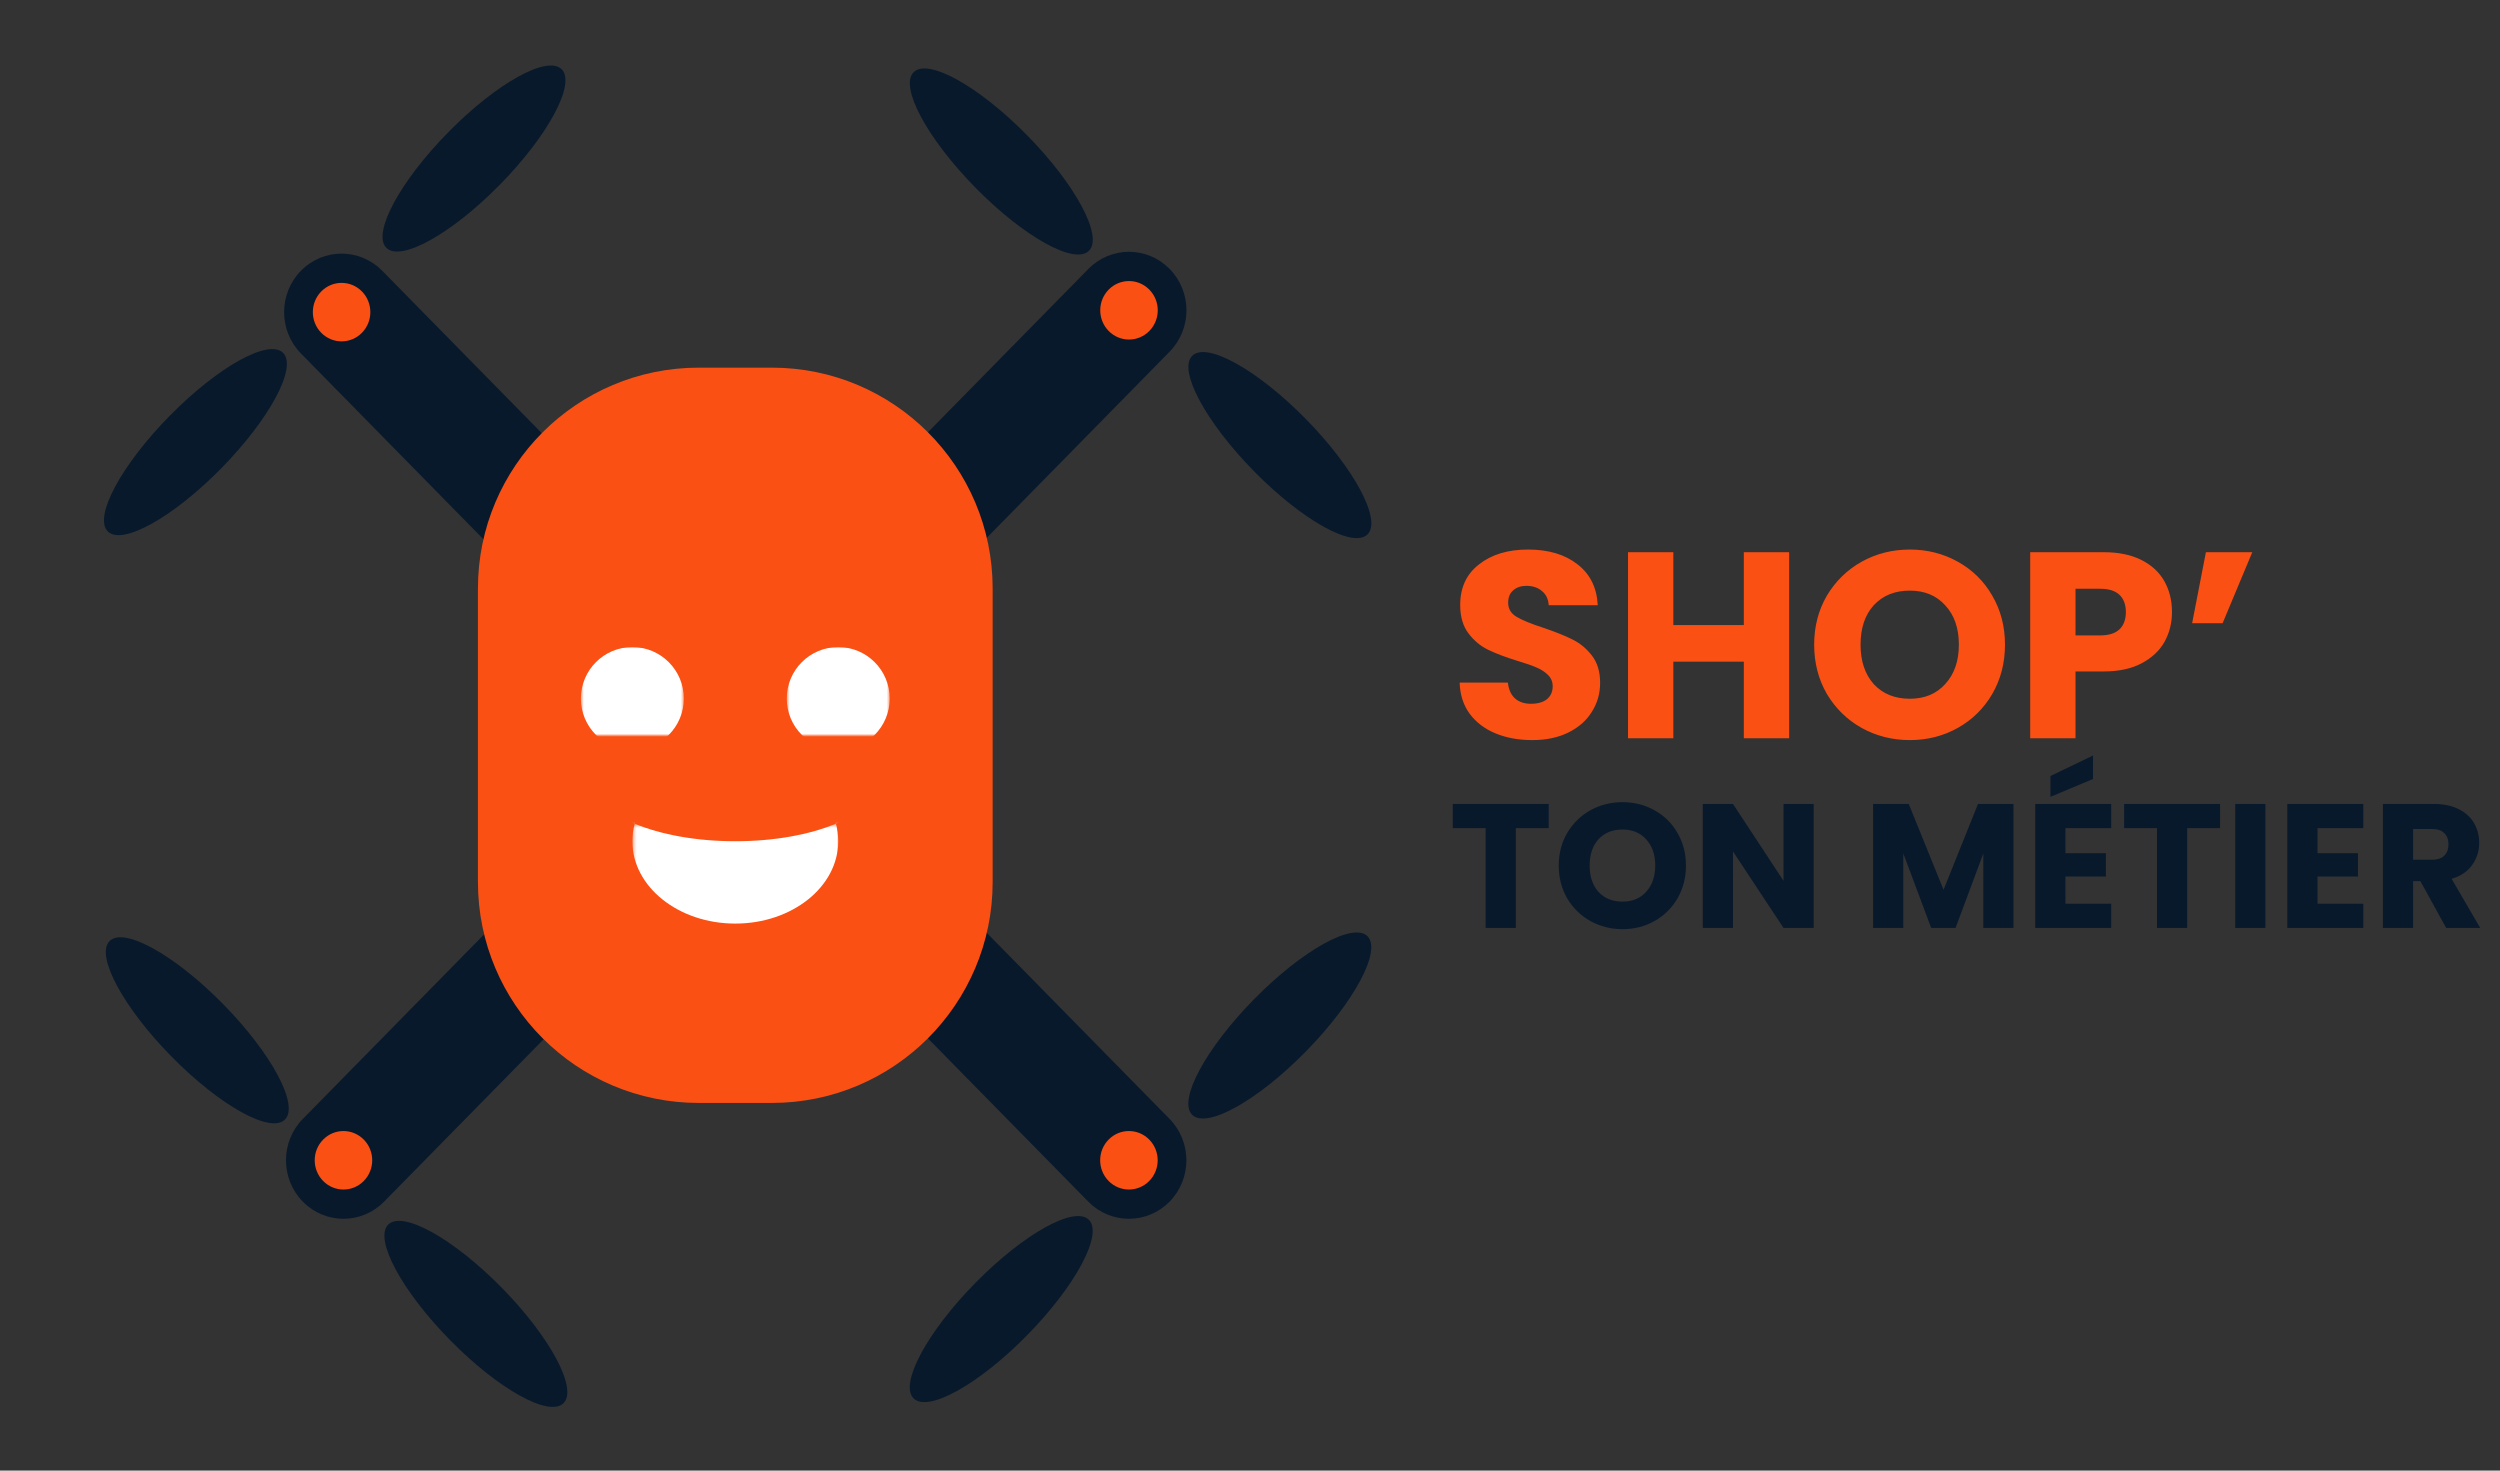 <svg width="850" height="500" viewBox="0 0 850 500" fill="none" xmlns="http://www.w3.org/2000/svg">
<rect x="0" y="0" width="850" height="500" fill="#333333" stroke="none"/>
<mask id="mask0" mask-type="alpha" maskUnits="userSpaceOnUse" x="0" y="0" width="850" height="500">
<rect width="850" height="500" fill="white"/>
</mask>
<g mask="url(#mask0)">
<path d="M178.962 303.062C186.593 295.293 198.967 295.293 206.599 303.062C214.231 310.831 214.231 323.427 206.599 331.196L130.596 408.564C122.964 416.333 110.59 416.333 102.958 408.564C95.326 400.795 95.326 388.199 102.958 380.43L178.962 303.062Z" fill="#09192C"/>
<ellipse rx="42.55" ry="12.515" transform="matrix(0.701 0.713 -0.701 0.713 161.795 446.719)" fill="#09192C"/>
<ellipse rx="42.55" ry="12.515" transform="matrix(0.701 0.713 -0.701 0.713 67.077 350.3)" fill="#09192C"/>
<ellipse rx="9.86" ry="9.86" transform="matrix(0.701 0.713 -0.701 0.713 116.777 394.497)" fill="#FA5014"/>
<path d="M178.325 197.559C185.957 205.328 198.331 205.328 205.963 197.559C213.595 189.79 213.595 177.194 205.963 169.425L129.96 92.056C122.328 84.287 109.954 84.287 102.322 92.056C94.69 99.825 94.69 112.421 102.322 120.19L178.325 197.559Z" fill="#09192C"/>
<ellipse rx="42.55" ry="12.515" transform="matrix(0.701 -0.713 -0.701 -0.713 161.159 53.902)" fill="#09192C"/>
<ellipse rx="42.55" ry="12.515" transform="matrix(0.701 -0.713 -0.701 -0.713 66.441 150.321)" fill="#09192C"/>
<ellipse rx="9.86" ry="9.86" transform="matrix(0.701 -0.713 -0.701 -0.713 116.141 106.123)" fill="#FA5014"/>
<path d="M294.012 331.196C286.38 323.427 286.38 310.831 294.012 303.062C301.644 295.293 314.018 295.293 321.649 303.062L397.653 380.43C405.285 388.199 405.285 400.795 397.653 408.564C390.021 416.333 377.647 416.333 370.015 408.564L294.012 331.196Z" fill="#09192C"/>
<ellipse rx="42.55" ry="12.515" transform="matrix(0.701 -0.713 0.701 0.713 435.134 348.671)" fill="#09192C"/>
<ellipse rx="42.55" ry="12.515" transform="matrix(0.701 -0.713 0.701 0.713 340.417 445.09)" fill="#09192C"/>
<ellipse rx="9.86" ry="9.86" transform="matrix(0.701 -0.713 0.701 0.713 383.834 394.497)" fill="#FA5014"/>
<path d="M294.038 168.804C286.406 176.573 286.406 189.169 294.038 196.938C301.669 204.707 314.043 204.707 321.675 196.938L397.678 119.57C405.31 111.801 405.31 99.205 397.678 91.436C390.046 83.667 377.673 83.667 370.041 91.436L294.038 168.804Z" fill="#09192C"/>
<ellipse rx="42.55" ry="12.515" transform="matrix(0.701 0.713 0.701 -0.713 435.159 151.329)" fill="#09192C"/>
<ellipse rx="42.55" ry="12.515" transform="matrix(0.701 0.713 0.701 -0.713 340.442 54.91)" fill="#09192C"/>
<ellipse rx="9.86" ry="9.86" transform="matrix(0.701 0.713 0.701 -0.713 383.859 105.503)" fill="#FA5014"/>
<path d="M162.5 200.088C162.5 158.618 196.118 125 237.588 125H250H262.412C303.882 125 337.5 158.618 337.5 200.088V299.912C337.5 341.382 303.882 375 262.412 375H237.588C196.118 375 162.5 341.382 162.5 299.912V200.088Z" fill="#FA5014"/>
<mask id="mask1" mask-type="alpha" maskUnits="userSpaceOnUse" x="197" y="220" width="36" height="30">
<rect x="197.5" y="220" width="35" height="30" fill="#C4C4C4"/>
</mask>
<g mask="url(#mask1)">
<ellipse cx="215" cy="237.5" rx="17.5" ry="17.5" fill="white"/>
</g>
<mask id="mask2" mask-type="alpha" maskUnits="userSpaceOnUse" x="267" y="220" width="36" height="30">
<rect x="267.5" y="220" width="35" height="30" fill="#C4C4C4"/>
</mask>
<g mask="url(#mask2)">
<ellipse cx="285" cy="237.5" rx="17.5" ry="17.5" fill="white"/>
</g>
<mask id="mask3" mask-type="alpha" maskUnits="userSpaceOnUse" x="215" y="280" width="71" height="36">
<rect x="215.253" y="280.329" width="70.082" height="35.041" fill="#C4C4C4"/>
</mask>
<g mask="url(#mask3)">
<path fill-rule="evenodd" clip-rule="evenodd" d="M284.204 280.057C293.332 276.243 299 270.915 299 265.02C299 253.422 277.061 244.02 250 244.02C222.938 244.02 201 253.422 201 265.02C201 270.915 206.667 276.243 215.795 280.057C215.274 281.979 215 283.974 215 286.02C215 301.484 230.67 314.02 250 314.02C269.33 314.02 285 301.484 285 286.02C285 283.974 284.725 281.978 284.204 280.057ZM284.204 280.057C280.788 267.458 266.772 258.02 250 258.02C233.228 258.02 219.211 267.458 215.795 280.057C224.625 283.747 236.693 286.02 250 286.02C263.306 286.02 275.374 283.747 284.204 280.057Z" fill="white"/>
</g>
<path d="M526.56 273.33V281.56H515.387V315.5H505.115V281.56H493.942V273.33H526.56ZM551.659 315.92C547.694 315.92 544.05 314.999 540.726 313.157C537.442 311.315 534.819 308.752 532.857 305.468C530.934 302.144 529.973 298.42 529.973 294.295C529.973 290.17 530.934 286.466 532.857 283.182C534.819 279.898 537.442 277.335 540.726 275.493C544.05 273.651 547.694 272.73 551.659 272.73C555.623 272.73 559.248 273.651 562.532 275.493C565.855 277.335 568.458 279.898 570.341 283.182C572.263 286.466 573.224 290.17 573.224 294.295C573.224 298.42 572.263 302.144 570.341 305.468C568.418 308.752 565.815 311.315 562.532 313.157C559.248 314.999 555.623 315.92 551.659 315.92ZM551.659 306.549C555.023 306.549 557.706 305.428 559.708 303.186C561.751 300.943 562.772 297.979 562.772 294.295C562.772 290.571 561.751 287.607 559.708 285.405C557.706 283.162 555.023 282.041 551.659 282.041C548.255 282.041 545.532 283.142 543.489 285.345C541.487 287.547 540.486 290.531 540.486 294.295C540.486 298.019 541.487 301.003 543.489 303.246C545.532 305.448 548.255 306.549 551.659 306.549ZM616.663 315.5H606.391L589.211 289.489V315.5H578.939V273.33H589.211L606.391 299.461V273.33H616.663V315.5ZM684.595 273.33V315.5H674.323V290.21L664.892 315.5H656.602L647.111 290.15V315.5H636.839V273.33H648.973L660.807 302.525L672.521 273.33H684.595ZM702.254 281.56V290.09H716.01V298.019H702.254V307.27H717.812V315.5H691.982V273.33H717.812V281.56H702.254ZM711.625 264.86L697.148 270.928V263.839L711.625 256.871V264.86ZM754.817 273.33V281.56H743.643V315.5H733.371V281.56H722.198V273.33H754.817ZM770.244 273.33V315.5H759.972V273.33H770.244ZM787.96 281.56V290.09H801.716V298.019H787.96V307.27H803.518V315.5H777.688V273.33H803.518V281.56H787.96ZM831.692 315.5L822.922 299.581H820.459V315.5H810.187V273.33H827.427C830.751 273.33 833.575 273.911 835.897 275.072C838.26 276.234 840.022 277.836 841.183 279.878C842.345 281.88 842.926 284.123 842.926 286.606C842.926 289.409 842.125 291.912 840.523 294.115C838.961 296.317 836.638 297.879 833.555 298.8L843.286 315.5H831.692ZM820.459 292.313H826.827C828.709 292.313 830.11 291.852 831.032 290.931C831.993 290.01 832.473 288.709 832.473 287.027C832.473 285.425 831.993 284.163 831.032 283.242C830.11 282.321 828.709 281.86 826.827 281.86H820.459V292.313Z" fill="#09192C"/>
<path d="M520.973 251.631C516.348 251.631 512.203 250.88 508.539 249.378C504.875 247.876 501.931 245.654 499.708 242.71C497.546 239.767 496.405 236.223 496.284 232.078H512.684C512.924 234.421 513.735 236.223 515.117 237.484C516.498 238.686 518.3 239.286 520.523 239.286C522.806 239.286 524.608 238.776 525.929 237.754C527.251 236.673 527.912 235.201 527.912 233.339C527.912 231.777 527.371 230.486 526.29 229.465C525.269 228.443 523.977 227.603 522.415 226.942C520.913 226.281 518.751 225.53 515.928 224.689C511.843 223.428 508.509 222.166 505.926 220.905C503.343 219.643 501.12 217.781 499.258 215.318C497.396 212.855 496.465 209.641 496.465 205.677C496.465 199.79 498.597 195.194 502.862 191.891C507.127 188.527 512.684 186.845 519.532 186.845C526.5 186.845 532.117 188.527 536.382 191.891C540.647 195.194 542.929 199.82 543.23 205.767H526.56C526.44 203.724 525.689 202.133 524.307 200.991C522.926 199.79 521.154 199.189 518.991 199.189C517.129 199.189 515.627 199.7 514.486 200.721C513.344 201.682 512.774 203.094 512.774 204.956C512.774 206.998 513.735 208.59 515.657 209.732C517.579 210.873 520.583 212.104 524.668 213.426C528.753 214.807 532.056 216.129 534.579 217.391C537.162 218.652 539.385 220.484 541.247 222.887C543.109 225.29 544.041 228.383 544.041 232.168C544.041 235.772 543.109 239.046 541.247 241.989C539.445 244.933 536.802 247.276 533.318 249.018C529.834 250.76 525.719 251.631 520.973 251.631ZM608.307 187.746V251H592.899V224.959H568.931V251H553.523V187.746H568.931V212.525H592.899V187.746H608.307ZM649.345 251.631C643.398 251.631 637.932 250.249 632.946 247.486C628.02 244.723 624.086 240.878 621.142 235.952C618.259 230.966 616.817 225.38 616.817 219.193C616.817 213.005 618.259 207.449 621.142 202.523C624.086 197.597 628.02 193.753 632.946 190.989C637.932 188.226 643.398 186.845 649.345 186.845C655.292 186.845 660.729 188.226 665.655 190.989C670.641 193.753 674.545 197.597 677.368 202.523C680.252 207.449 681.693 213.005 681.693 219.193C681.693 225.38 680.252 230.966 677.368 235.952C674.485 240.878 670.58 244.723 665.655 247.486C660.729 250.249 655.292 251.631 649.345 251.631ZM649.345 237.574C654.391 237.574 658.416 235.892 661.42 232.528C664.483 229.164 666.015 224.719 666.015 219.193C666.015 213.606 664.483 209.161 661.42 205.857C658.416 202.493 654.391 200.811 649.345 200.811C644.239 200.811 640.155 202.463 637.091 205.767C634.088 209.071 632.586 213.546 632.586 219.193C632.586 224.779 634.088 229.254 637.091 232.618C640.155 235.922 644.239 237.574 649.345 237.574ZM738.472 208.11C738.472 211.774 737.631 215.138 735.949 218.201C734.267 221.205 731.684 223.638 728.2 225.5C724.716 227.362 720.391 228.293 715.225 228.293H705.674V251H690.266V187.746H715.225C720.271 187.746 724.536 188.617 728.02 190.359C731.504 192.101 734.117 194.504 735.859 197.567C737.601 200.631 738.472 204.145 738.472 208.11ZM714.053 216.039C716.997 216.039 719.19 215.348 720.631 213.966C722.073 212.585 722.794 210.633 722.794 208.11C722.794 205.587 722.073 203.634 720.631 202.253C719.19 200.871 716.997 200.18 714.053 200.18H705.674V216.039H714.053ZM750.008 187.746L765.776 187.746L755.684 211.894H745.322L750.008 187.746Z" fill="#FA5014"/>
</g>
</svg>
